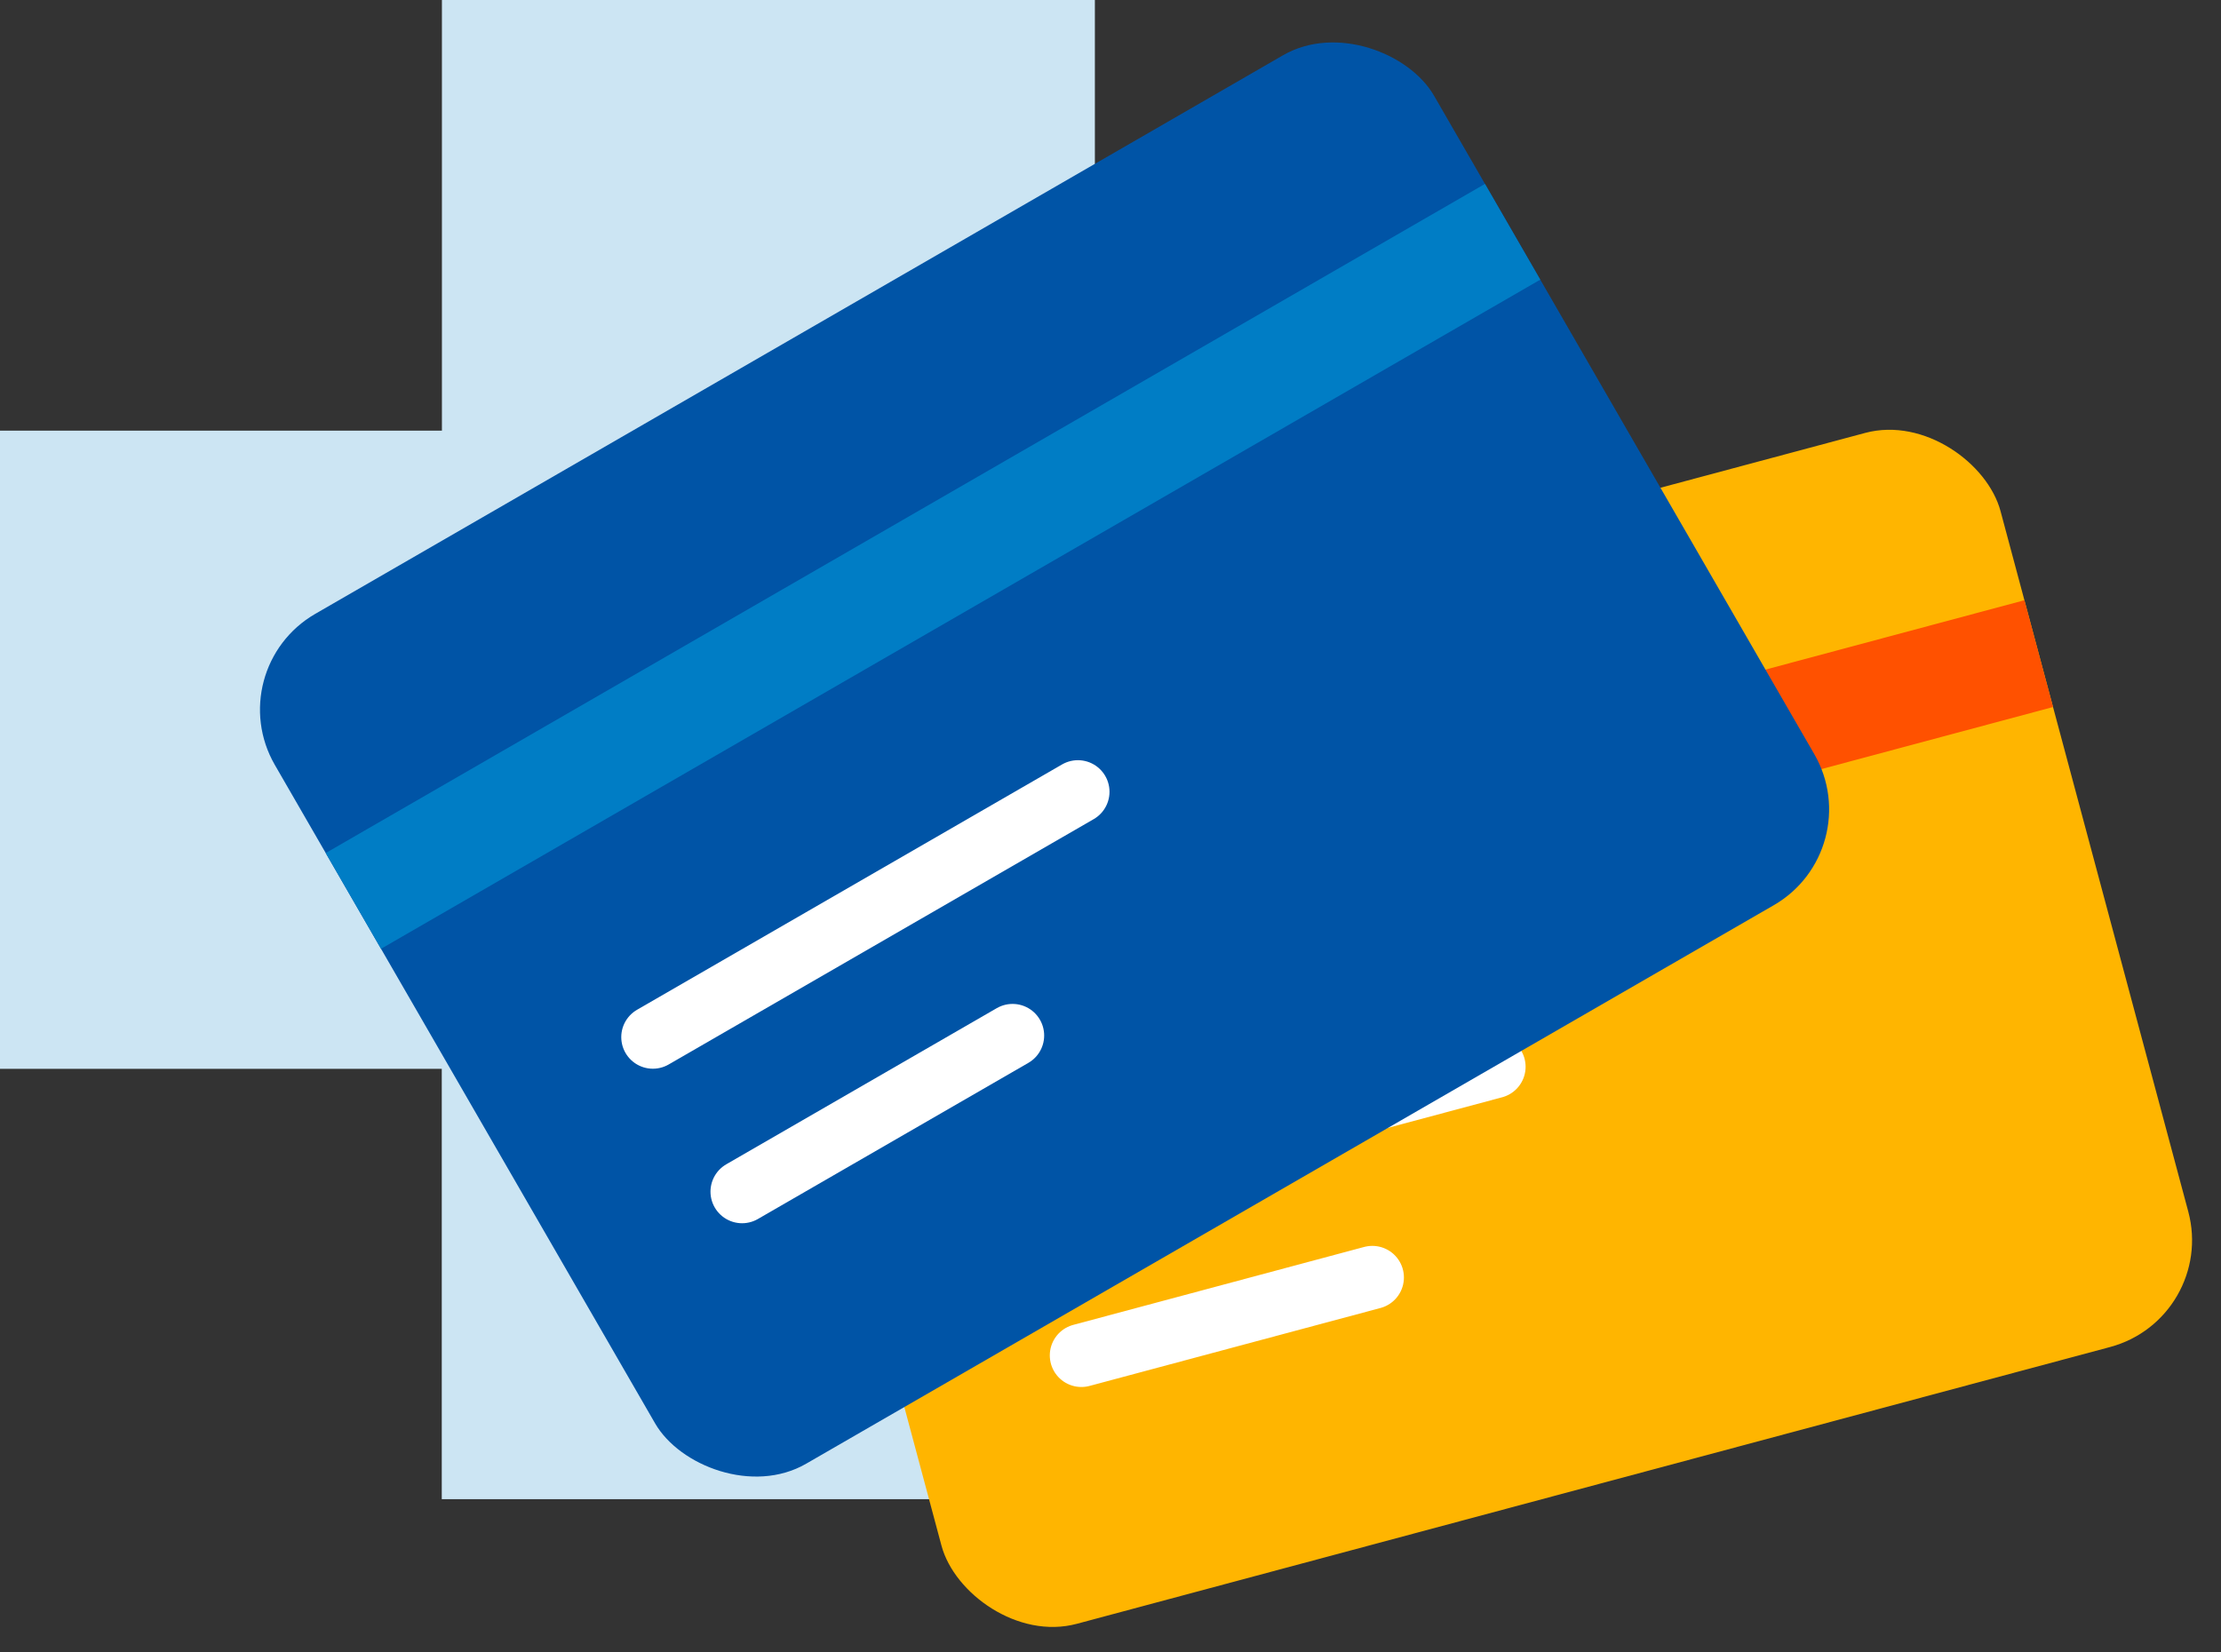 <svg width="172" height="128" viewBox="0 0 172 128" fill="none" xmlns="http://www.w3.org/2000/svg">
<rect x="0" y="0" width="172" height="128" fill="#333333" stroke="none"/>
<path d="M118.997 33.359H84.79V0H34.224V33.359H0V82.793H34.212V116.129H84.778V82.793H118.985" fill="#CCE5F3"/>
<rect x="56.154" y="57.192" width="99.962" height="73.305" rx="8.565" transform="rotate(-15 56.154 57.192)" fill="#FFB500"/>
<path fill-rule="evenodd" clip-rule="evenodd" d="M61.328 76.504L157.884 50.632L61.328 76.504Z" fill="#FFB500"/>
<path d="M61.328 76.504L157.884 50.632" stroke="#FF5100" stroke-width="8.565" stroke-linejoin="bevel"/>
<path fill-rule="evenodd" clip-rule="evenodd" d="M80.295 92.119L115.699 82.633L80.295 92.119Z" fill="#FFB500"/>
<path d="M80.295 92.119L115.699 82.633" stroke="white" stroke-width="4.894" stroke-linecap="round" stroke-linejoin="round"/>
<path fill-rule="evenodd" clip-rule="evenodd" d="M83.746 104.993L106.276 98.956L83.746 104.993Z" fill="#FFB500"/>
<path d="M83.746 104.993L106.276 98.956" stroke="white" stroke-width="4.894" stroke-linecap="round" stroke-linejoin="round"/>
<rect x="17" y="51.832" width="103.664" height="76.02" rx="8.565" transform="rotate(-30 17 51.832)" fill="#0054A6"/>
<path d="M27.365 69.787L117.141 17.955" stroke="#007DC5" stroke-width="8.565" stroke-linejoin="bevel"/>
<path d="M50.559 80.338L83.476 61.333" stroke="white" stroke-width="4.894" stroke-linecap="round" stroke-linejoin="round"/>
<path d="M57.469 92.308L78.416 80.213" stroke="white" stroke-width="4.894" stroke-linecap="round" stroke-linejoin="round"/>
</svg>
